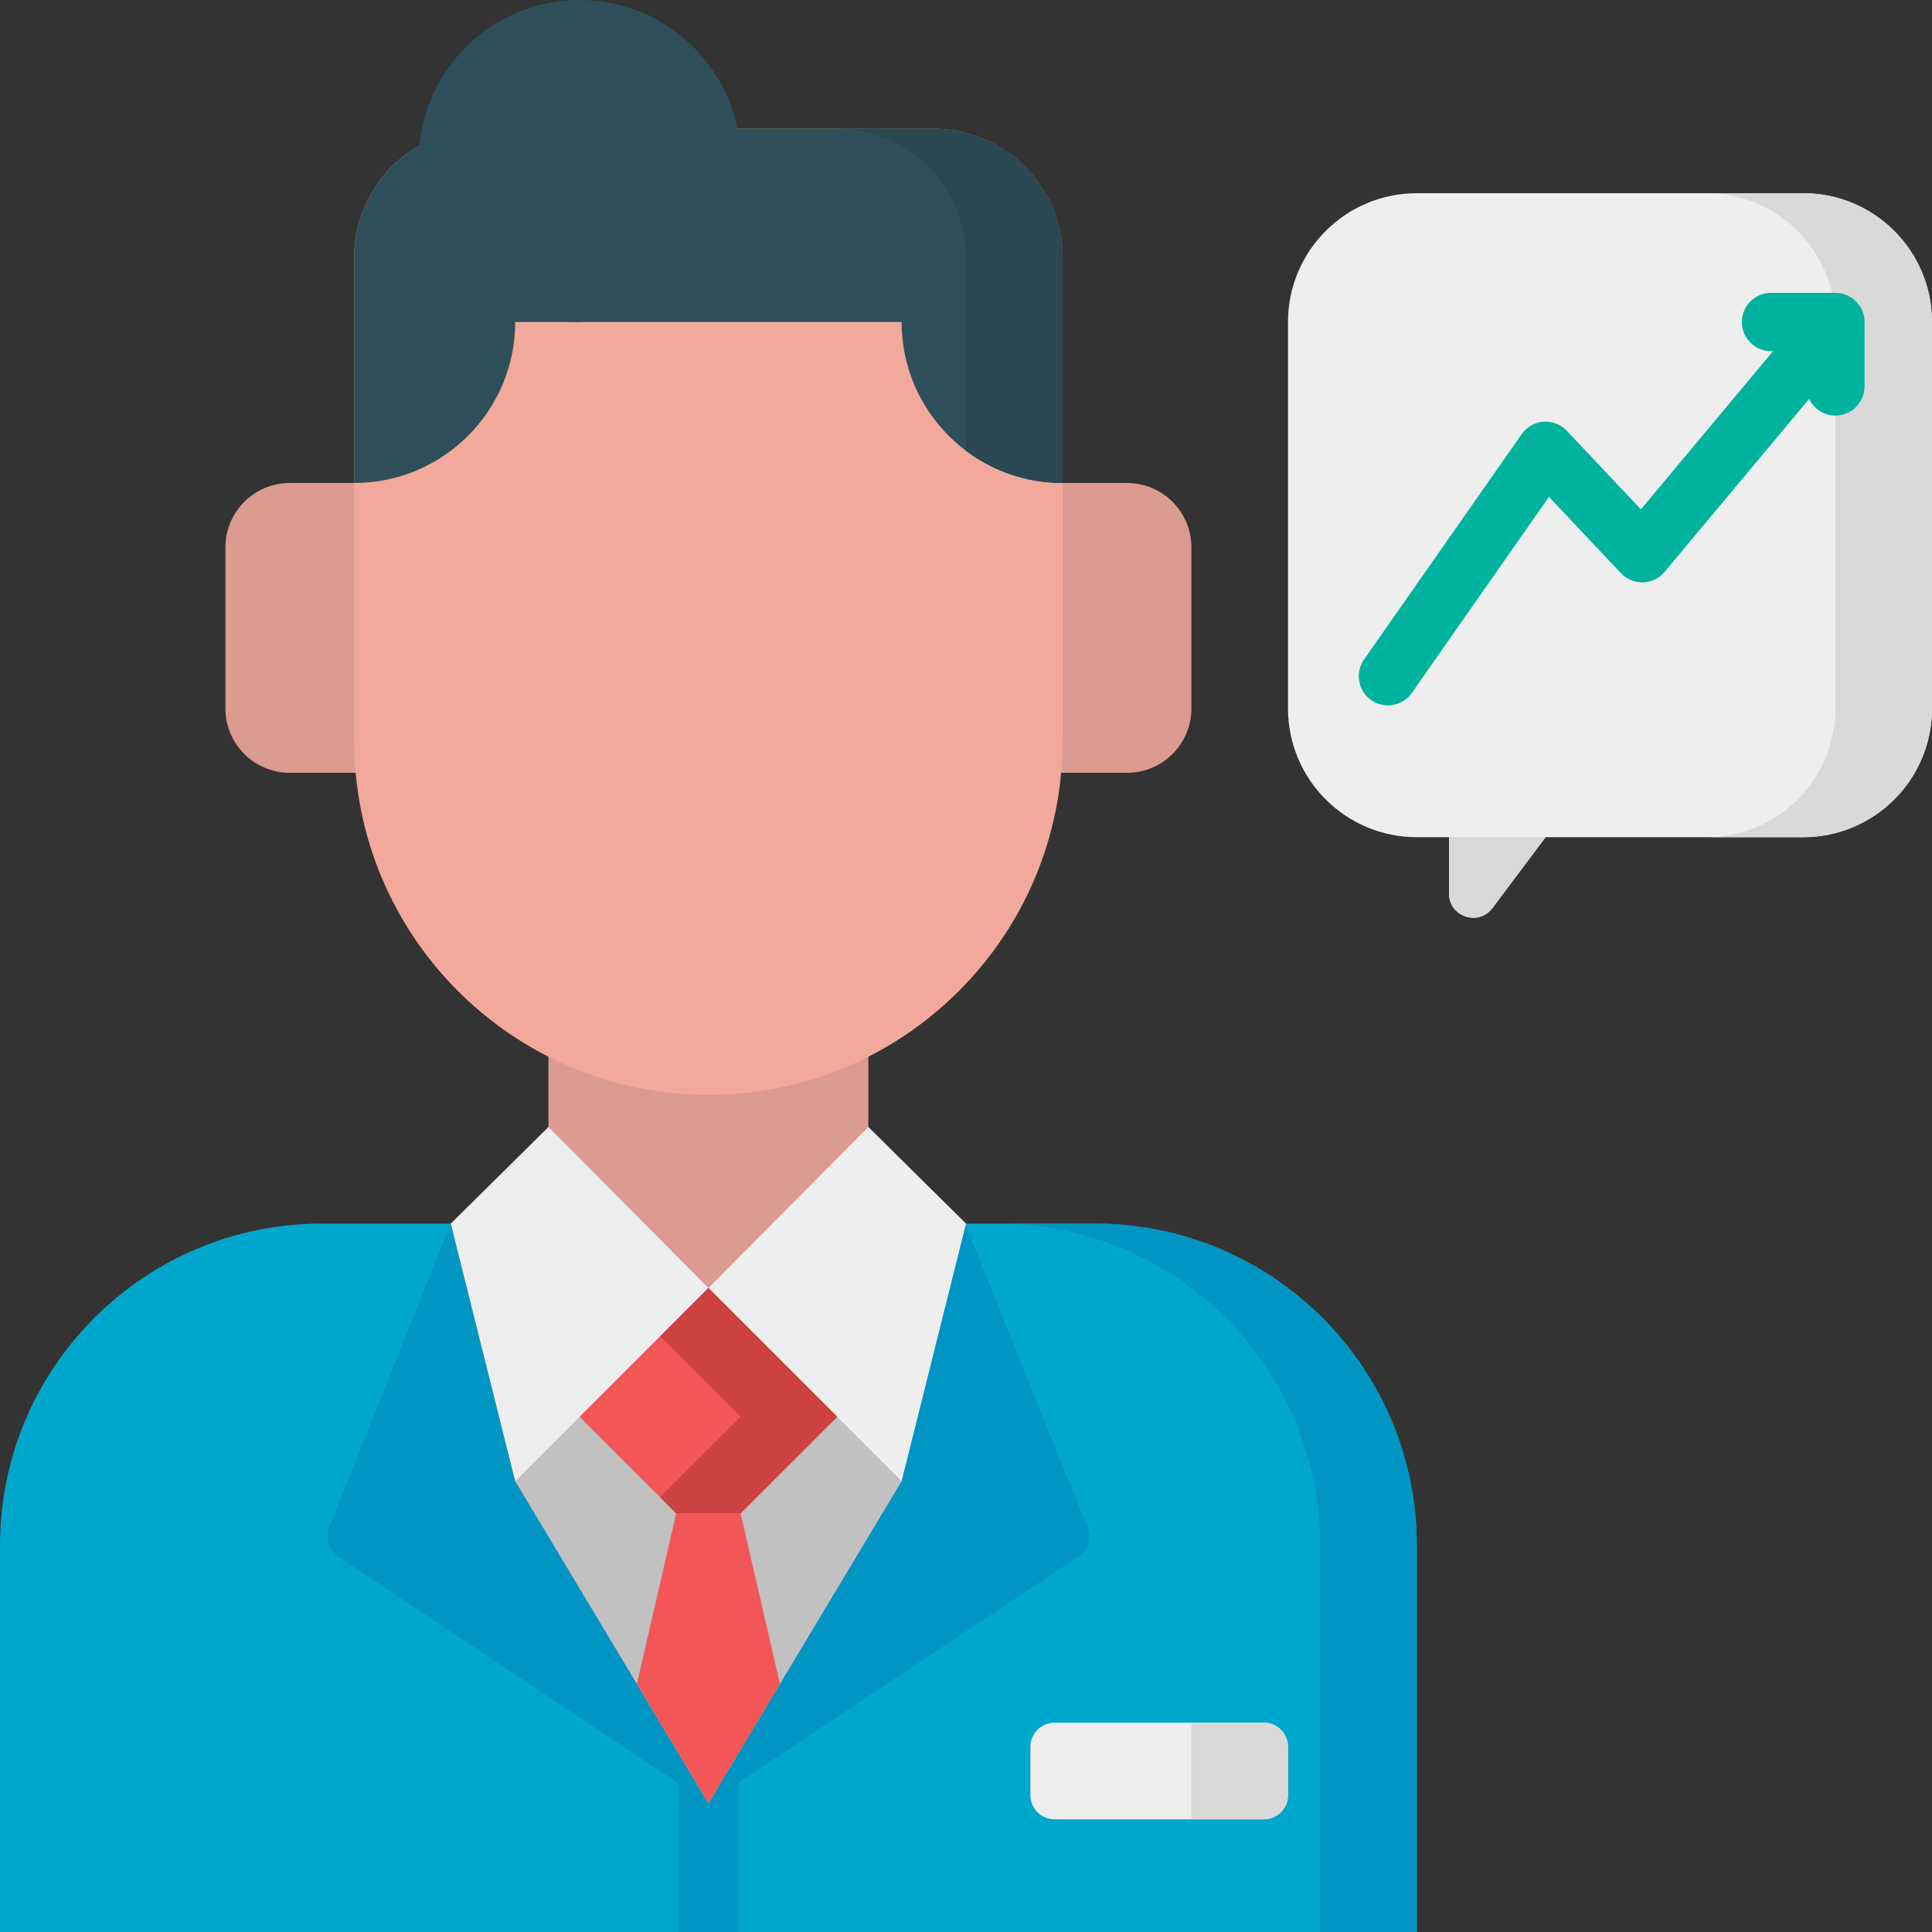 <?xml version="1.0" encoding="iso-8859-1"?>
<!-- Generator: Adobe Illustrator 19.0.0, SVG Export Plug-In . SVG Version: 6.00 Build 0)  -->
<svg version="1.1" id="Capa_1" xmlns="http://www.w3.org/2000/svg" xmlns:xlink="http://www.w3.org/1999/xlink" x="0px" y="0px"
	 viewBox="0 0 512 512" style="enable-background:new 0 0 512 512;" xml:space="preserve">
<rect x="0" y="0" width="512" height="512" fill="#333333" stroke="none"/>
<path style="fill:#00A7CC;" d="M256.001,324.263h34.132c47.129,0,85.335,38.206,85.335,85.335V512H0.001V409.598
	c0-47.129,38.205-85.335,85.335-85.335h34.133H256.001z"/>
<g>
	<path style="fill:#0095C2;" d="M195.735,512v-42.665c0-4.418-3.581-8-8-8c-4.418,0-8,3.581-8,8V512H195.735z"/>
	<path style="fill:#0095C2;" d="M255.725,324.265l32.46,80.498c1.135,2.815,0.136,6.042-2.392,7.723l-98.334,65.381h0.275
		L89.656,412.48c-2.518-1.679-3.516-4.892-2.392-7.702l32.204-80.513h136.257V324.265z"/>
</g>
<polygon style="fill:#C1C1C1;" points="238.934,392.532 187.734,477.868 136.533,392.532 136.533,341.331 238.934,341.331 "/>
<g>
	<polygon style="fill:#DC9B90;" points="145.343,273.066 145.343,341.331 187.734,341.331 230.126,341.331 230.126,273.065 	"/>
	<path style="fill:#DC9B90;" d="M281.602,127.998h17.066c9.426,0,17.067,7.641,17.067,17.067v42.668
		c0,9.426-7.641,17.067-17.067,17.067h-17.066H93.867H76.801c-9.425,0-17.067-7.641-17.067-17.067v-42.668
		c0-9.426,7.641-17.067,17.067-17.067h17.066H281.602z"/>
</g>
<path style="fill:#F2A99B;" d="M195.413,34.133h52.055c18.851,0,34.133,15.282,34.133,34.133v128.001
	c0,51.841-42.025,93.867-93.866,93.867s-93.866-42.025-93.866-93.867V68.266c0-12.632,6.862-23.662,17.063-29.564L195.413,34.133z"
	/>
<g>
	<polygon style="fill:#EEEEEF;" points="145.343,298.666 119.469,324.265 136.533,392.532 187.734,341.331 	"/>
	<polygon style="fill:#EEEEEF;" points="230.127,298.666 256.001,324.265 238.936,392.532 187.735,341.331 	"/>
</g>
<polygon style="fill:#F35657;" points="187.734,477.868 206.698,446.262 196.268,401.066 179.201,401.066 168.771,446.263 "/>
<path style="fill:#EEEEEF;" d="M477.867,51.2H375.465c-18.85,0-34.132,15.282-34.132,34.132v102.401
	c0,18.85,15.282,34.132,34.132,34.132h8.534v14.934c0,6.15,7.829,8.761,11.521,3.839l14.079-18.774h68.268
	c18.85,0,34.132-15.282,34.132-34.132v-102.4C511.999,66.481,496.718,51.2,477.867,51.2z"/>
<g>
	<path style="fill:#D9D9D9;" d="M395.519,240.639l14.079-18.774h-25.6v14.934C383.999,242.95,391.828,245.559,395.519,240.639z"/>
	<path style="fill:#D9D9D9;" d="M477.867,51.2h-25.6c18.85,0,34.132,15.282,34.132,34.132v102.401
		c0,18.85-15.282,34.132-34.132,34.132h25.6c18.85,0,34.132-15.282,34.132-34.132V85.332C511.999,66.481,496.717,51.2,477.867,51.2z
		"/>
</g>
<g>
	<path style="fill:#2E4F5A;" d="M281.601,127.997V68.266c0-18.851-15.283-34.134-34.134-34.134h-52.055l-84.483,4.569
		c-10.2,5.903-17.063,16.932-17.063,29.565v59.732c23.564,0,42.666-19.103,42.666-42.667h102.4
		C238.934,108.895,258.037,127.998,281.601,127.997L281.601,127.997z"/>
	<path style="fill:#2E4F5A;" d="M153.601,85.333c-23.564,0-42.667-19.103-42.667-42.667C110.934,19.103,130.037,0,153.601,0
		s42.667,19.103,42.667,42.667L153.601,85.333z"/>
</g>
<path style="fill:#2A4752;" d="M247.468,34.133h-25.6c18.851,0,34.134,15.282,34.134,34.134v51.199
	c7.131,5.357,15.994,8.532,25.599,8.532v-0.001V68.266C281.601,49.415,266.319,34.133,247.468,34.133z"/>
<polygon style="fill:#F35657;" points="153.599,375.466 179.201,401.066 196.268,401.066 221.87,375.466 187.735,341.331 "/>
<polygon style="fill:#CC4142;" points="187.735,341.331 174.935,354.132 196.269,375.466 174.934,396.799 179.201,401.066 
	196.268,401.066 221.87,375.466 "/>
<path style="fill:#0095C2;" d="M290.133,324.263h-25.602c47.129,0,85.335,38.206,85.335,85.335V512h25.602V409.598
	C375.468,362.469,337.263,324.263,290.133,324.263z"/>
<path style="fill:#EEEEEF;" d="M273.067,462.935v12.8c0,3.535,2.865,6.399,6.4,6.399h55.467c3.535,0,6.401-2.865,6.401-6.399v-12.8
	c0-3.535-2.865-6.4-6.401-6.4h-55.466C275.933,456.534,273.067,459.4,273.067,462.935z"/>
<path style="fill:#D9D9D9;" d="M315.733,456.534v25.6h19.199c3.535,0,6.399-2.865,6.399-6.399v-12.8c0-3.535-2.865-6.4-6.399-6.4
	h-19.199V456.534z"/>
<path style="fill:#00B39E;" d="M494.126,85.374v-0.042c0-0.074-0.009-0.147-0.011-0.221c-0.005-0.17-0.009-0.341-0.025-0.51
	c-0.009-0.095-0.027-0.189-0.039-0.283c-0.021-0.155-0.039-0.309-0.069-0.463c-0.017-0.09-0.042-0.178-0.063-0.268
	c-0.036-0.157-0.071-0.312-0.117-0.467c-0.024-0.078-0.053-0.153-0.078-0.231c-0.054-0.163-0.108-0.325-0.173-0.483
	c-0.027-0.065-0.059-0.128-0.088-0.193c-0.073-0.166-0.147-0.332-0.233-0.493c-0.031-0.059-0.067-0.114-0.099-0.171
	c-0.091-0.161-0.182-0.321-0.285-0.477c-0.041-0.063-0.089-0.122-0.132-0.183c-0.101-0.143-0.202-0.286-0.314-0.424
	c-0.062-0.076-0.13-0.147-0.195-0.221c-0.102-0.116-0.202-0.233-0.312-0.344c-0.01-0.01-0.019-0.022-0.029-0.032
	c-0.082-0.083-0.173-0.157-0.26-0.235c-0.083-0.076-0.162-0.158-0.249-0.231c-0.01-0.008-0.022-0.015-0.033-0.025
	c-0.105-0.087-0.215-0.164-0.325-0.244c-0.1-0.074-0.199-0.154-0.301-0.223c-0.061-0.04-0.125-0.074-0.186-0.112
	c-1.035-0.653-2.18-1.039-3.344-1.154c-0.024-0.002-0.048-0.002-0.073-0.004c-0.225-0.02-0.449-0.033-0.674-0.033
	c-0.007,0-0.013-0.001-0.021-0.001l-17.066,0.002c-4.267,0.001-7.726,3.459-7.725,7.727c0,4.267,3.46,7.726,7.727,7.725h0.54
	l-35.026,41.921l-19.629-20.818c-1.595-1.689-3.858-2.564-6.184-2.405c-2.318,0.169-4.437,1.373-5.769,3.278l-41.782,59.734
	c-2.446,3.497-1.594,8.314,1.903,10.759c1.349,0.944,2.893,1.396,4.422,1.396c2.436,0,4.835-1.15,6.338-3.299l36.341-51.956
	l19.087,20.243c1.515,1.607,3.647,2.465,5.853,2.423c2.208-0.066,4.281-1.074,5.697-2.769l38.304-45.846
	c1.243,2.602,3.891,4.404,6.967,4.404c4.267,0,7.726-3.458,7.726-7.726V85.39C494.126,85.384,494.126,85.379,494.126,85.374z"/>
<g>
</g>
<g>
</g>
<g>
</g>
<g>
</g>
<g>
</g>
<g>
</g>
<g>
</g>
<g>
</g>
<g>
</g>
<g>
</g>
<g>
</g>
<g>
</g>
<g>
</g>
<g>
</g>
<g>
</g>
</svg>
